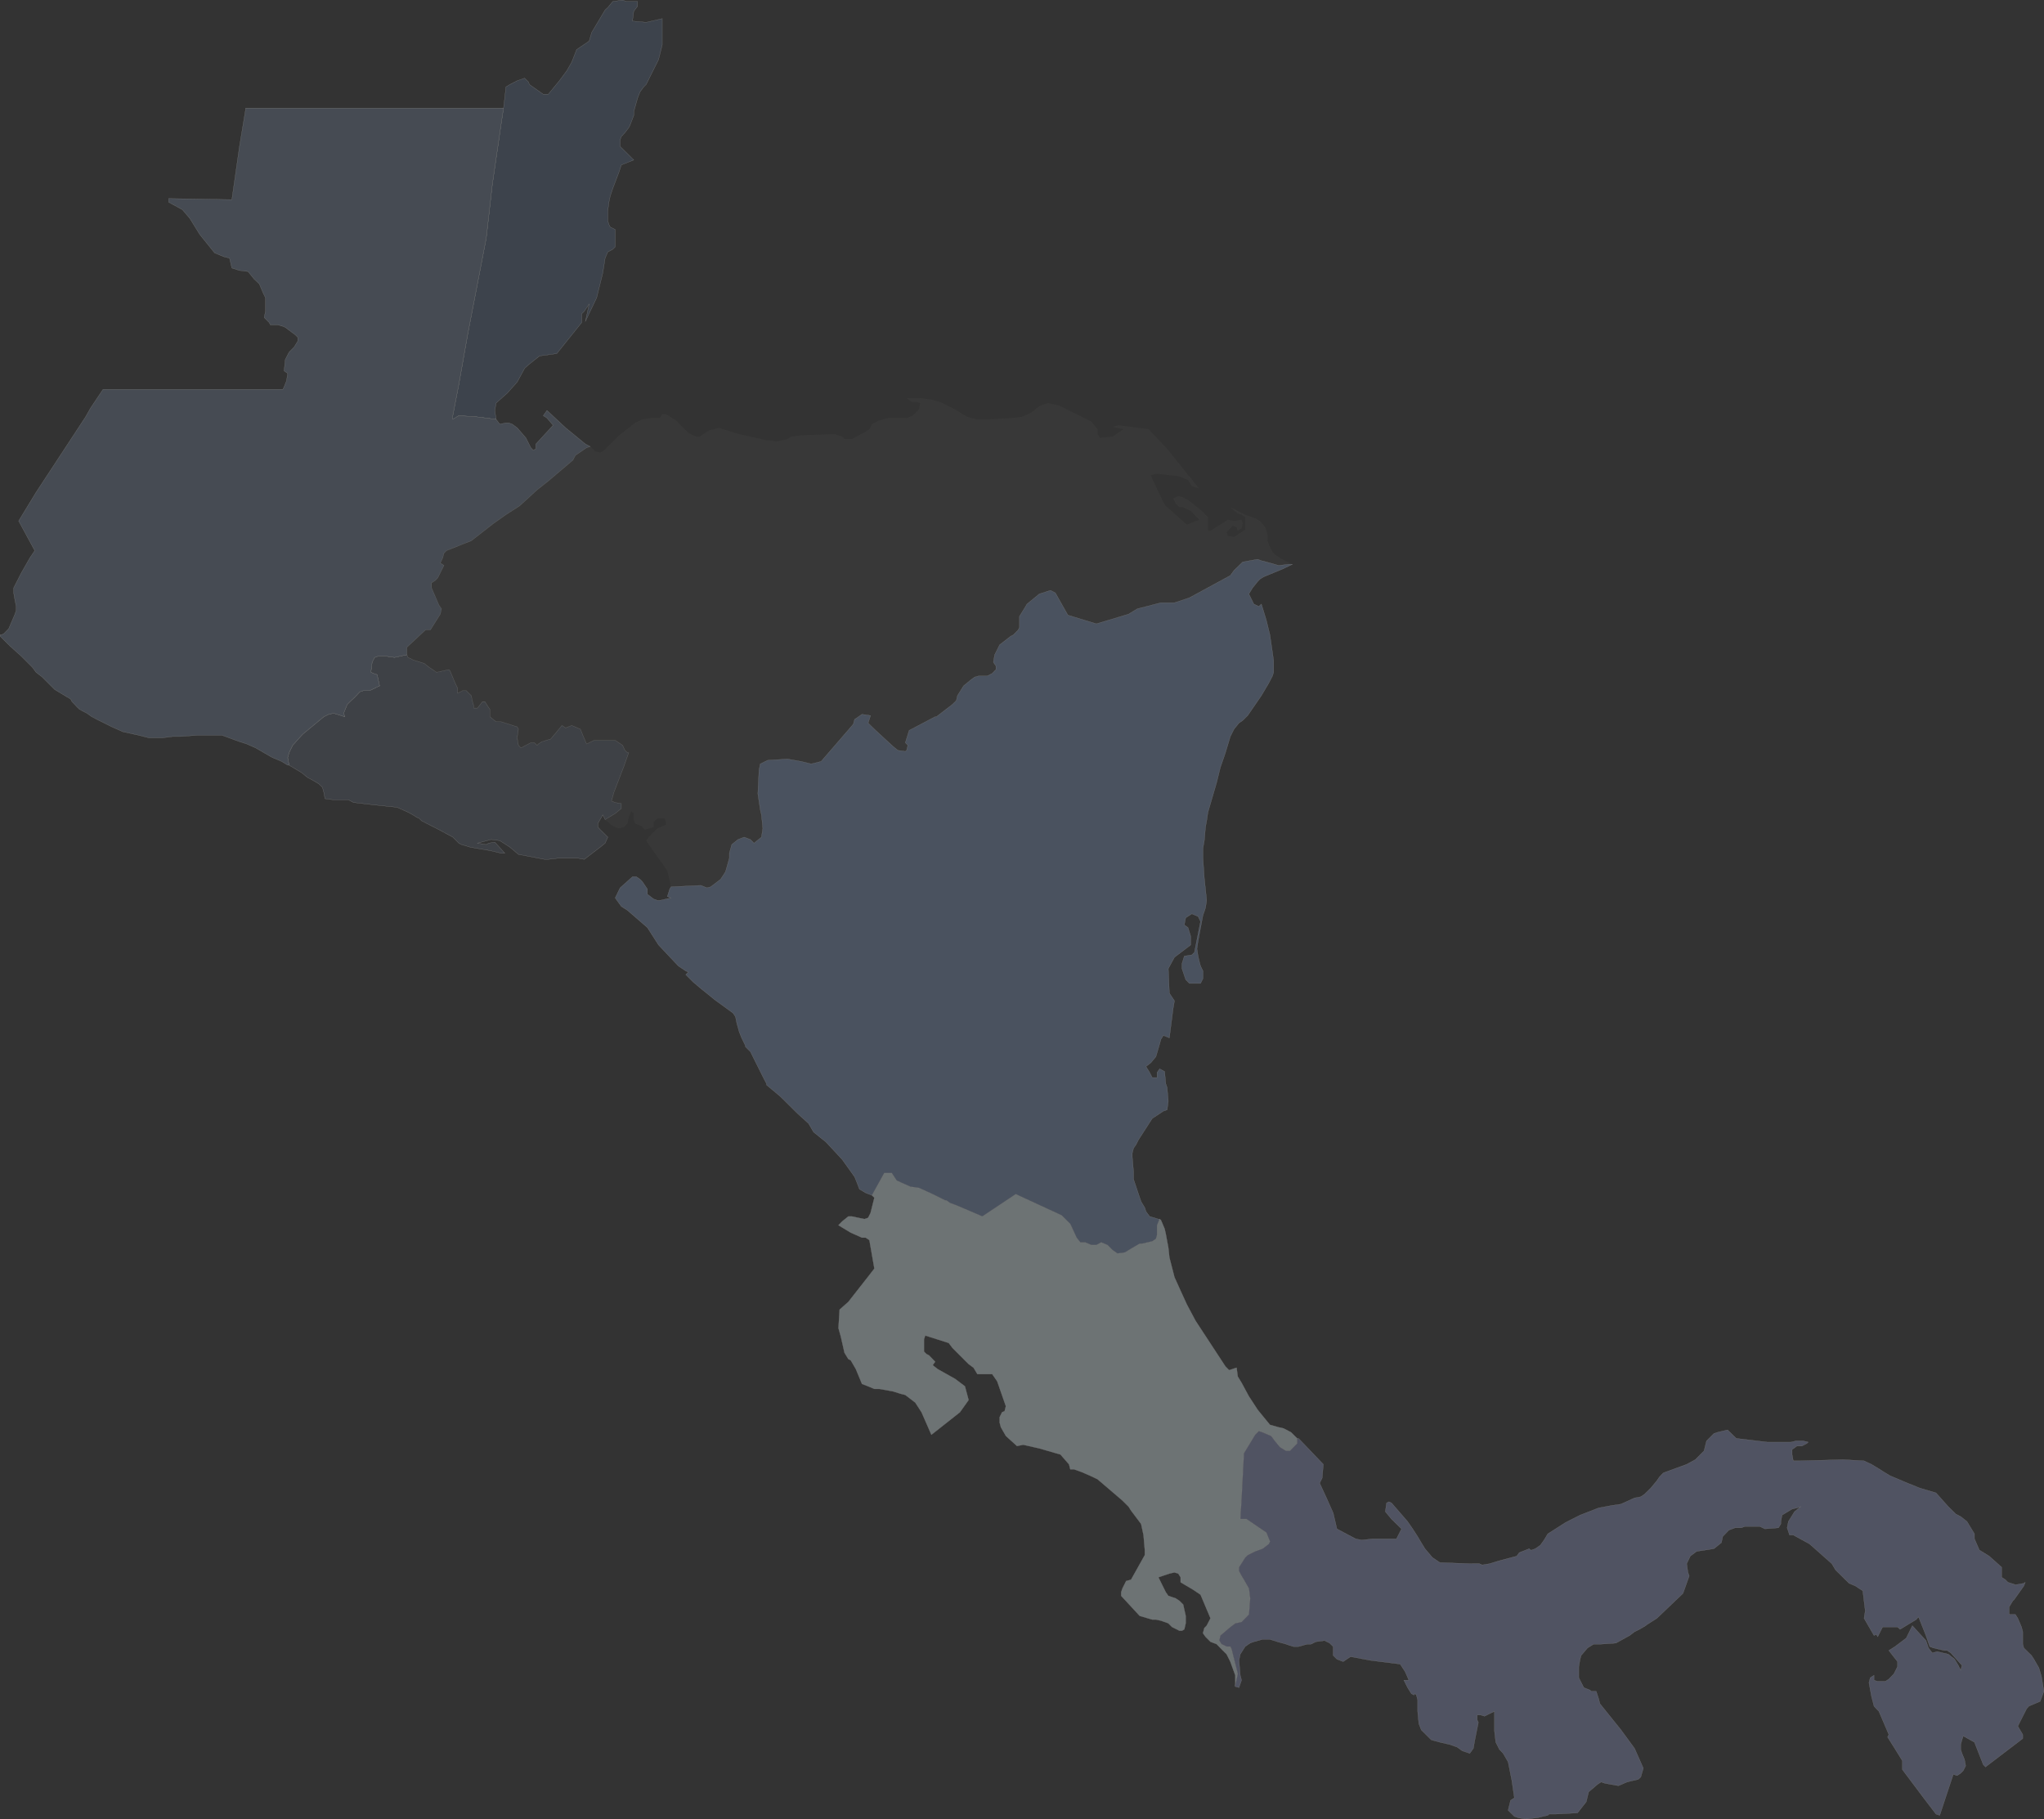 <svg xmlns="http://www.w3.org/2000/svg" viewBox="0 0 1185.6 1055.28"><rect x="0" y="0" width="1185.6" height="1055.28" fill="#333333" stroke="none"/><defs><style>.cls-1{isolation:isolate;}.cls-2{opacity:0.37;mix-blend-mode:overlay;}.cls-3{fill:#4f6077;}.cls-3,.cls-4,.cls-5,.cls-6,.cls-8,.cls-9{stroke:#fff;stroke-miterlimit:10;stroke-width:0.13px;}.cls-4{fill:#d1e2e5;}.cls-5{fill:#525a67;}.cls-6{fill:#67768a;}.cls-7{fill:#585856;opacity:0.4;}.cls-8{fill:#7388ab;}.cls-9{fill:#828ab2;}</style></defs><title>Recurso 5</title><g class="cls-1"><g id="Capa_2" data-name="Capa 2"><g id="Layer_1" data-name="Layer 1"><g class="cls-2"><polygon class="cls-3" points="363.3 0.85 366.12 0.85 369.81 0.85 369.81 3.62 367.61 6.51 366.87 12.22 374.79 12.96 384.14 10.8 384.14 21 384.14 25.98 381.98 34.61 377.68 43.21 374.79 49.05 373.38 50.39 371.23 53.34 369.81 56.97 367.61 64.83 367.61 66.99 365.45 72.62 364.72 74.05 362.5 76.94 360.41 79.22 359.68 81.25 359.68 84.93 367.61 92.8 360.41 95.69 358.99 99.98 355.44 109.32 353.96 113.76 353.22 117.32 352.55 122.34 352.55 128.08 353.22 130.23 353.96 131.71 356.85 133.13 356.85 143.2 355.44 144.62 352.55 146.15 351.01 149.72 349.65 158.33 346.1 172.69 339.58 186.35 341.72 176.37 338.9 180.56 337.43 182.03 337.43 183.45 337.43 187.08 322.98 205.08 312.96 206.5 306.51 211.65 304.3 213.68 300 221.62 294.22 228.07 287.77 233.81 287.03 238.09 287.77 243.25 282.04 242.51 276.21 241.78 266.13 241.12 262.63 243.25 262.63 241.12 266.13 223.02 271.23 194.21 282.04 138.15 285.55 107.17 290.66 72.04 292.07 62.68 293.48 50.39 295.69 49.05 300 46.84 304.3 45.34 306.51 47.5 307.13 49.05 315.11 54.68 318 54.68 324.45 46.84 328.76 41.05 331.65 36 334.47 28.74 341.72 23.85 343.21 18.8 351.01 5.75 352.55 4.35 355.44 0.85 361.14 0.07 363.3 0.85"/><polygon class="cls-4" points="554.68 699.18 569.8 705.65 589.17 692.73 615.78 705.02 620.82 710.07 624.45 717.94 626.61 720.7 629.48 720.7 633.05 722.23 635.95 722.23 638.76 720.7 642.39 722.23 645.29 725.14 648.17 727.15 652.48 726.54 656.04 724.38 661.08 721.44 661.89 721.44 662.5 721.44 668.33 720.09 670.48 718.67 671.15 716.39 671.15 710.75 672.63 707.18 673.38 707.78 674.05 709.33 675.53 712.83 676.2 715.78 676.99 720.09 677.67 723.65 678.29 729.43 681.24 740.93 684.8 748.8 688.42 756.72 693.46 766.18 710.81 792.68 712.95 794.84 717.26 793.39 717.93 798.49 720.15 802.14 724.39 809.99 729.49 817.8 736.61 826.53 741.66 827.95 744.54 828.61 748.84 830.85 752.41 834.4 752.41 837.29 748.17 841.61 745.96 841.61 742.45 839.45 739.5 835.87 737.35 832.98 732.31 830.85 730.16 830.11 728.01 832.27 721.5 843 720.15 868.94 719.41 881.17 722.97 881.17 734.52 889.04 736.61 894.19 735.94 895.61 732.31 898.38 728.01 899.93 723.7 902.08 722.24 903.48 718.67 909.13 718.67 911.42 720.15 914.18 721.5 916.39 724.39 921.44 725.12 927.21 724.39 936.54 720.15 940.86 716.52 941.64 713.63 943.8 707.85 948.73 707.18 951.67 708.52 953.75 711.48 955.17 713.63 955.17 714.36 956.72 717.93 970.96 717.26 974.03 716.52 977.53 716.52 978.34 716.52 971.82 713.63 963.88 711.48 959.59 709.27 957.43 705.7 953.75 702.14 952.38 699.24 949.46 697.77 947.38 698.56 944.41 699.92 943.04 702.14 938.75 696.36 925.05 692.05 922.15 684.8 917.87 684.8 914.97 683.45 912.81 681.24 912.15 678.29 912.81 671.9 914.97 676.2 923.63 677.67 925.73 679.82 926.47 681.97 927.21 684.12 928.63 686.28 930.78 687.75 937.36 687.75 941.64 686.95 945.15 685.6 945.96 684.12 945.96 679.82 943.8 677.67 941.64 673.38 940.12 670.48 939.49 668.33 939.49 661.08 937.36 650.33 925.73 650.33 923.63 651.06 921.44 653.21 917.13 656.04 916.39 664.04 902.08 664.04 899.17 663.29 890.46 661.89 884.01 656.04 876.25 654.63 873.99 651.06 870.44 636.61 858.08 632.31 856.05 627.34 853.89 623.04 852.34 620.82 852.34 620.09 849.45 615.11 843.74 602.82 840.19 593.53 838.08 589.91 838.82 583.45 832.98 580.57 827.95 579.83 825.19 579.83 822.12 581.24 819.22 582.72 818.61 583.45 815.72 578.42 801.28 575.53 797.09 570.49 797.09 566.92 797.09 564.7 793.39 561.82 791.26 552.48 781.92 550.33 779.05 536.68 774.71 535.94 776.87 535.94 784.05 537.36 785.47 538.83 786.21 542.41 789.91 540.99 791.94 543.87 794.2 553.96 799.86 559.68 804.17 561.82 812.14 556.78 819.22 540.24 832.27 534.53 819.22 530.9 813.62 525.13 809.2 522.24 808.46 518 807.12 510.13 805.7 508.6 805.7 507.18 805.7 503.56 804.17 499.99 802.8 496.43 794.2 493.48 789.1 492.06 788.36 489.85 784.73 487.75 775.45 486.35 770.42 487.02 759.68 492.06 755.24 504.97 738.77 507.18 735.88 504.29 719.36 502.14 717.94 499.99 717.94 493.48 715.04 486.35 710.75 488.5 708.52 492.06 705.65 494.15 705.65 501.39 707.18 503.56 706.44 504.97 703.62 507.18 694.76 505.77 693.39 512.9 680.5 517.26 680.5 520.09 684.82 528.08 688.42 533.06 689.11 540.99 692.73 543.87 694.15 548.17 696.31 548.92 696.31 551.06 697.84 554.68 699.18"/><polygon class="cls-5" points="236.01 379.81 236.69 381.36 238.16 382.02 239.51 382.78 246.03 384.79 248.92 387.07 253.23 389.96 260.41 388.41 261.09 389.2 264.04 396.28 265.45 399.23 265.45 399.99 265.45 402.14 268.35 400.6 270.43 400.6 271.97 402.14 273.39 403.54 274.12 407.04 274.79 409.33 274.79 410.72 276.94 410.72 279.84 407.04 281.31 407.04 282.73 409.33 284.19 411.48 284.19 415.77 287.77 418.67 290.66 418.67 300 421.61 300.73 422.98 300 428.01 300.73 432.32 302.21 433.84 305.03 432.32 307.92 430.82 310.01 430.82 311.49 432.32 312.23 431.58 314.31 430.21 319.42 428.67 322.31 425.24 325.94 420.82 328.08 422.22 331.65 420.82 336.69 422.98 338.1 426.53 340.25 431.58 344.55 429.43 345.3 429.43 348.19 429.43 348.85 429.43 356.85 429.43 361.14 432.32 362.5 435.26 363.97 436.61 364.72 436.61 361.89 444.6 356.11 459.65 354.7 464.7 356.85 465.52 360.41 466.13 360.41 468.28 360.41 469.02 356.85 471.91 351.01 475.46 349.65 472.7 346.77 477.72 346.77 479.78 348.19 481.3 349.65 482.72 352.55 485.62 351.01 489.12 348.19 491.4 338.9 498.51 335.28 497.85 330.18 497.85 326.61 497.85 325.19 497.85 323.72 497.85 318 498.51 315.85 498.51 300.73 495.64 295.69 491.4 289.91 487.65 284.88 487.01 276.94 489.12 282.04 489.91 283.46 489.12 287.03 488.51 292.81 494.95 290.66 494.95 284.19 493.41 279.84 492.67 276.21 492.06 272.64 491.4 267.6 489.91 266.13 489.12 264.04 487.01 262.63 485.62 254.63 481.3 244.62 476.2 243.14 474.73 241.73 474.12 239.51 472.7 236.69 471.18 230.23 468.28 223.72 467.62 216.53 466.86 205.04 465.52 202.14 463.97 199.32 463.97 193.55 463.97 188.5 463.31 187.82 459.65 187.03 456.76 184.88 454.68 181.31 452.57 178.42 451.05 174.86 448.16 167.67 443.87 166.87 439.55 167.67 436.61 169.76 432.32 175.54 425.92 187.82 415.77 190.65 414.35 193.55 413.74 199.99 415.77 199.32 413.74 201.41 408.59 203.62 406.43 205.84 404.4 208.67 401.33 210.82 400.6 212.29 400.6 214.44 400.6 220.16 397.83 218.74 391.36 216.53 390.65 215.11 389.96 215.86 384.13 217.27 381.36 219.42 380.62 223.72 380.62 228.82 381.36 236.01 379.81"/><polygon class="cls-6" points="243.14 62.68 268.35 62.68 292.07 62.68 290.66 72.04 285.55 107.17 282.04 138.15 271.23 194.21 266.13 223.02 262.63 241.12 262.63 243.25 266.13 241.12 276.21 241.78 282.04 242.51 287.77 243.25 289.91 246.06 293.48 245.3 295.02 245.3 297.11 246.06 300 248.17 305.03 254.01 307.92 259.74 309.34 261.19 310.81 260.33 310.81 257.59 320.83 246.7 317.27 242.51 315.11 241.12 317.27 238.09 328.08 248.17 339.58 257.59 340.99 258.32 342.4 259.06 340.25 259.74 333.8 264.16 332.32 266.93 318 279.08 311.49 284.23 301.41 293.47 293.48 298.57 286.35 303.6 273.39 313.7 259 319.41 257.52 320.96 256.79 323.7 255.43 326.59 257.52 328.01 254.63 333.85 253.96 335.19 252.48 336.74 250.33 338.14 250.33 341.03 254.63 351.06 256.11 353.16 255.43 356.24 249.66 365.42 246.83 365.42 236.01 375.52 236.01 379.81 228.82 381.36 223.72 380.62 219.42 380.62 217.27 381.36 215.86 384.13 215.11 389.96 216.53 390.65 218.74 391.36 220.16 397.83 214.44 400.6 212.29 400.6 210.82 400.6 208.67 401.33 205.84 404.4 203.62 406.43 201.41 408.59 199.32 413.74 199.99 415.77 193.55 413.74 190.65 414.35 187.82 415.77 175.54 425.92 169.76 432.32 167.67 436.61 166.87 439.55 167.67 443.87 166.87 443.87 163.37 441.71 158.27 439.55 156.85 438.82 148.25 433.84 143.15 431.58 138.9 430.21 136.69 429.43 128.82 426.53 127.35 426.53 125.88 426.53 122.37 426.53 114.38 426.53 104.36 427.27 100.06 427.27 94.29 428.01 88.51 428.01 86.35 428.01 80.57 426.53 71.3 424.5 64.79 421.61 56.17 417.32 53.23 415.77 50.4 413.74 48.92 413.01 46.09 411.48 44.62 410.06 43.27 408.59 41.74 407.04 41.05 405.62 35.28 402.14 31.71 399.99 24.46 392.73 20.89 389.96 18.75 387.07 12.3 380.62 5.77 374.76 2.21 371.21 0.06 369 0.06 368.31 0.73 368.31 2.21 367.58 5.04 364.71 8.67 356.24 9.4 353.95 9.4 351.79 8.67 348.24 7.92 343.93 7.92 341.03 12.3 332.43 17.27 323.7 20.16 319.41 10.82 302.2 20.89 285.65 49.66 241.78 52.55 236.67 59.74 225.91 61.16 225.91 74.86 225.91 119.48 225.91 135.28 225.91 149.66 225.91 163.37 225.91 164.04 225.91 164.78 224.44 166.19 220.89 166.87 216.57 164.78 215.18 165.46 208.58 167.67 204.29 170.56 201.4 172.71 197.89 172.71 195.69 171.23 194.21 165.46 189.9 164.04 189.29 161.16 188.48 156.85 188.48 156.12 187.08 153.23 184.19 153.97 180.56 153.97 177.01 153.97 172.69 152.55 169.8 150.4 164.7 147.45 161.93 143.88 157.52 138.9 156.91 134.48 155.49 133.13 149.72 130.18 149.04 124.52 146.76 115.85 136 110.08 126.66 105.78 121.63 97.85 117.32 97.85 115.16 134.48 115.79 138.9 84.93 142.47 63.31 142.47 62.68 147.45 62.68 159.06 62.68 174.12 62.68 202.89 62.68 222.25 62.68 243.14 62.68"/><polygon class="cls-7" points="539.51 231.65 545.29 233.17 553.96 237.46 556.11 238.83 558.26 240.25 561.08 241.78 566.19 243.25 574.11 243.25 587.02 242.51 592.73 241.78 597.77 239.57 599.99 238.09 601.34 236.67 603.55 235.28 605.7 234.52 607.85 233.81 614.37 235.28 633.05 244.54 636.61 248.96 636.61 251.85 638.1 254.01 645.29 253.27 651.74 248.96 645.29 247.56 648.9 246.7 666.18 248.96 676.99 260.33 682.72 267.58 695.62 283.45 691.32 281.98 689.1 278.42 683.45 276.19 671.15 274.84 667.59 275.53 668.33 277.79 674.78 291.31 676.2 293.47 688.42 304.36 695.62 301.47 690.65 296.37 686.28 294.26 684.12 294.26 681.97 292.05 680.5 289.16 683.45 287.76 686.28 288.55 689.1 289.97 697.09 296.37 700.66 300.05 700.66 307.91 702.14 307.91 712.21 301.47 715.78 302.2 720.15 301.47 720.82 303.6 720.15 306.52 717.93 307.91 717.26 305.75 715.11 304.97 711.48 308.65 712.21 310.81 715.78 311.54 722.24 307.23 722.24 304.97 722.24 300.05 720.15 298.57 717.93 297.89 713.63 294.26 722.24 298.57 728.01 300.65 730.83 302.2 733.85 305.75 735.21 309.94 735.21 313.7 736.61 317.25 738.09 320.14 739.5 321.67 742.45 323.7 745.34 325.25 749.64 327.35 747.43 327.35 741.66 328.01 734.52 325.98 731.64 325.25 729.49 324.43 720.82 325.98 715.78 330.9 713.63 333.85 689.91 346.74 687.75 347.48 681.24 349.63 678.29 349.63 673.38 349.63 659.66 353.16 654.63 356.24 635.95 361.87 619.41 356.82 612.15 343.93 609.33 342.45 602.82 344.54 595.68 350.4 594.88 351.79 591.33 357.58 591.33 363.98 590.58 365.42 587.76 368.31 586.34 369 579.83 374.05 576.94 379.81 576.19 384.13 577.68 386.33 577.68 388.41 575.53 390.65 572.64 392.12 569.8 392.12 567.6 392.12 565.39 392.73 563.29 394.25 558.93 397.83 555.36 403.54 554.68 406.43 552.48 408.59 543.14 415.77 542.41 415.77 527.34 423.69 525.13 430.82 526.6 432.32 525.87 435.26 525.13 435.87 520.83 435.26 518 432.98 507.92 423.69 505.77 421.61 503.56 419.4 504.97 415.09 499.99 414.35 495.69 417.32 494.95 420.09 476.26 441.71 470.48 443.13 464.77 441.71 456.78 440.29 445.29 441.02 440.99 443.13 440.25 446.76 439.58 460.42 440.99 469.81 441.67 472.7 442.46 480.51 441.67 485.62 438.1 488.51 437.36 489.12 435.27 487.01 431.65 485.62 428.02 487.01 424.45 489.91 423.04 494.95 423.04 497.85 420.82 505.69 418.01 510.03 412.23 514.45 410.07 515.03 406.45 513.58 389.17 514.45 388.44 510.74 387.08 505.11 385.55 502.82 379.83 494.95 374.79 487.65 376.27 485.62 381.31 480.51 386.29 478.41 386.29 476.89 385.55 474.73 381.31 474.73 379.1 476.89 379.1 479.78 374.12 481.3 371.97 479.17 368.34 477.72 367.61 475.46 367.61 471.91 366.12 470.57 364.72 474.12 363.97 477.72 361.89 479.78 358.99 480.51 356.85 479.78 355.44 479.17 351.01 475.46 356.85 471.91 360.41 469.02 360.41 468.28 360.41 466.13 356.85 465.52 354.7 464.7 356.11 459.65 361.89 444.6 364.72 436.61 363.97 436.61 362.5 435.26 361.14 432.32 356.85 429.43 348.85 429.43 348.19 429.43 345.3 429.43 344.55 429.43 340.25 431.58 338.1 426.53 336.69 422.98 331.65 420.82 328.08 422.22 325.94 420.82 322.31 425.24 319.42 428.67 314.31 430.21 312.23 431.58 311.49 432.32 310.01 430.82 307.92 430.82 305.03 432.32 302.21 433.84 300.73 432.32 300 428.01 300.73 422.98 300 421.61 290.66 418.67 287.77 418.67 284.19 415.77 284.19 411.48 282.73 409.33 281.31 407.04 279.84 407.04 276.94 410.72 274.79 410.72 274.79 409.33 274.12 407.04 273.39 403.54 271.97 402.14 270.43 400.6 268.35 400.6 265.45 402.14 265.45 399.99 265.45 399.23 264.04 396.28 261.09 389.2 260.41 388.41 253.23 389.96 248.92 387.07 246.03 384.79 239.51 382.78 238.16 382.02 236.69 381.36 236.01 379.81 236.01 375.52 246.83 365.42 249.66 365.42 255.43 356.24 256.11 353.16 254.63 351.06 250.33 341.03 250.33 338.14 252.48 336.74 253.96 335.19 254.63 333.85 257.52 328.01 255.43 326.59 256.79 323.7 257.52 320.96 259 319.41 273.39 313.7 286.35 303.6 293.48 298.57 301.41 293.47 311.49 284.23 318 279.08 332.32 266.93 333.8 264.16 340.25 259.74 342.4 259.06 343.87 260.33 345.3 261.87 348.19 262.61 350.34 261.19 358.26 253.27 368.34 245.3 372.63 243.25 377.68 242.51 382.72 242.51 384.14 240.25 386.29 240.25 392.06 243.81 394.27 246.06 399.26 251.11 403.55 253.27 405.77 253.27 411.48 249.59 417.2 248.17 419.41 248.96 428.76 251.85 444.61 255.4 446.76 255.4 450.33 256.17 456.78 254.69 458.99 253.27 464.77 252.49 484.19 251.85 488.5 253.27 489.85 254.69 490.65 254.69 494.15 254.69 502.14 250.4 504.29 248.96 505.77 246.06 510.13 243.81 515.05 242.51 516.52 242.51 521.56 242.51 523.72 242.51 525.87 242.51 529.43 241.12 531.65 238.83 533.06 237.46 533.74 233.81 531.65 233.17 528.69 233.17 525.87 230.91 533.06 230.91 539.51 231.65"/><polygon class="cls-8" points="734.52 325.98 741.66 328.01 747.43 327.35 749.64 327.35 743.81 330.14 733.05 334.58 730.83 335.93 729.49 337.35 726.54 341.03 724.39 344.54 727.27 350.4 730.16 351.79 731.64 350.4 734.52 359.74 736.61 368.31 738.09 378.47 738.77 383.39 738.77 387.07 738.77 389.96 738.09 392.12 735.94 396.28 731.64 403.54 723.7 415.09 720.82 417.93 718.67 419.4 715.78 422.98 713.63 427.27 710.81 436.61 710.07 438.82 707.85 445.21 705.7 453.94 700.66 471.18 699.92 476.2 699.24 479.78 698.56 487.65 697.77 492.06 697.77 495.64 697.77 497.85 698.56 509.4 699.92 522.29 699.24 526.6 698.56 528.71 697.77 530.92 694.94 545.89 694.27 550.33 694.94 554.62 695.62 557.59 696.36 560.36 697.77 563.25 697.77 567.67 696.36 570.48 689.91 570.48 687.75 568.28 685.6 561.88 685.6 558.94 686.95 554.62 691.32 553.91 692.8 552.49 696.36 534.52 695.62 533 694.94 531.63 691.32 530.11 687.75 532.39 686.95 536.55 689.1 538.1 690.65 543.13 690.65 548.17 681.24 555.31 677.67 561.88 678.29 576.14 681.24 580.56 680.5 584.87 678.29 602.08 674.78 600.66 673.38 602.94 672.63 605.66 670.48 612.97 667.59 616.45 664.71 618.68 666.86 622.15 668.33 625.07 671.15 625.07 671.15 622.15 672.63 620.02 675.53 621.57 676.2 628.63 676.99 630.91 677.67 638.78 676.99 643.8 674.78 644.57 668.33 648.85 660.41 661.14 658.99 663.93 657.51 666.06 656.78 668.96 656.78 671.16 657.51 679.82 657.51 684.05 660.41 692.73 661.89 697.05 664.04 700.6 664.71 702.76 666.86 705.65 671.9 707.18 672.63 707.18 671.15 710.75 671.15 716.39 670.48 718.67 668.33 720.09 662.5 721.44 661.89 721.44 661.08 721.44 656.04 724.38 652.48 726.54 648.17 727.15 645.29 725.14 642.39 722.23 638.76 720.7 635.95 722.23 633.05 722.23 629.48 720.7 626.61 720.7 624.45 717.94 620.82 710.07 615.78 705.02 589.17 692.73 569.8 705.65 554.68 699.18 551.06 697.84 548.92 696.31 548.17 696.31 543.87 694.15 540.99 692.73 533.06 689.11 528.08 688.42 520.09 684.82 517.26 680.5 512.9 680.5 505.77 693.39 502.14 692 498.51 689.84 497.16 686.29 495.69 682.66 488.5 672.63 479.16 662.56 471.9 656.72 469.01 651.75 462.62 645.96 453.95 637.36 452.48 635.94 444.61 629.36 444.61 628.63 443.14 625.86 440.99 621.57 435.27 610.08 433.06 607.87 432.33 607.11 432.33 606.5 430.17 602.08 428.76 598.53 427.35 593.48 426.6 589.77 425.19 587.69 414.38 579.82 410.8 576.88 407.18 573.99 402.08 569.7 397.78 565.38 399.26 563.91 397.78 563.25 393.48 560.36 381.98 548.17 375.53 538.1 363.97 528.08 360.41 525.82 356.85 520.89 359.68 515.03 366.87 508.58 369.08 508.58 371.23 510.03 372.63 511.48 375.53 515.79 375.53 518.74 379.1 521.5 381.31 522.29 382.72 522.29 389.17 520.89 387.08 520.08 388.44 515.79 389.17 514.45 406.45 513.58 410.07 515.03 412.23 514.45 418.01 510.03 420.82 505.69 423.04 497.85 423.04 494.95 424.45 489.91 428.02 487.01 431.65 485.62 435.27 487.01 437.36 489.12 438.1 488.51 441.67 485.62 442.46 480.51 441.67 472.7 440.99 469.81 439.58 460.42 440.25 446.76 440.99 443.13 445.29 441.02 456.78 440.29 464.77 441.71 470.48 443.13 476.26 441.71 494.95 420.09 495.69 417.32 499.99 414.35 504.97 415.09 503.56 419.4 505.77 421.61 507.92 423.69 518 432.98 520.83 435.26 525.13 435.87 525.87 435.26 526.6 432.32 525.13 430.82 527.34 423.69 542.41 415.77 543.14 415.77 552.48 408.59 554.68 406.43 555.36 403.54 558.93 397.83 563.29 394.25 565.39 392.73 567.6 392.12 569.8 392.12 572.64 392.12 575.53 390.65 577.68 388.41 577.68 386.33 576.19 384.13 576.94 379.81 579.83 374.05 586.34 369 587.76 368.31 590.58 365.42 591.33 363.98 591.33 357.58 594.88 351.79 595.68 350.4 602.82 344.54 609.33 342.45 612.15 343.93 619.41 356.82 635.95 361.87 654.63 356.24 659.66 353.16 673.38 349.63 678.29 349.63 681.24 349.63 687.75 347.48 689.91 346.74 713.63 333.85 715.78 330.9 720.82 325.98 729.49 324.43 731.64 325.25 734.52 325.98"/><polygon class="cls-9" points="1007.11 834.4 1025.12 836.56 1032.37 836.56 1038.82 836.56 1041.65 835.87 1045.95 835.87 1048.83 836.56 1048.1 837.29 1045.22 838.82 1042.32 838.82 1039.49 840.87 1039.49 843.74 1040.17 847.42 1043.8 847.42 1069 846.71 1081.23 847.42 1085.53 849.45 1089.16 851.61 1092.72 853.89 1096.29 856.05 1106.42 860.34 1113.61 863.23 1122.96 866 1130.1 873.99 1134.45 878.28 1137.29 879.75 1140.91 882.6 1145.27 889.78 1145.27 892.67 1148.1 899.17 1153.82 902.69 1161.01 909.13 1161.01 914.97 1163.22 916.39 1164.69 917.87 1169 919.29 1173.91 918.47 1174.71 917.87 1173.91 920 1168.26 927.94 1167.52 928.63 1165.37 932.18 1165.37 936.54 1169 936.54 1170.4 938.75 1172.56 943.8 1173.29 946.57 1173.29 949.46 1173.29 953.75 1173.91 955.98 1178.34 960.32 1179.75 962.48 1182.64 967.51 1184.12 972.51 1185.54 981.11 1183.38 986.95 1176.86 989.71 1175.51 991.24 1170.4 1001.34 1173.29 1006.24 1173.29 1008.52 1151.66 1024.99 1150.31 1023.57 1149.51 1021.44 1148.1 1017.91 1145.27 1010.65 1138.76 1007.05 1138.02 1009.3 1137.29 1011.97 1137.29 1014.86 1138.02 1017.12 1139.5 1020.67 1140.17 1024.31 1138.76 1027.15 1137.29 1028.62 1135.2 1030.02 1132.98 1029.28 1125.11 1053.06 1122.96 1052.35 1115.77 1042.93 1103.48 1026.54 1103.48 1023.57 1103.48 1021.44 1098.56 1013.49 1094.87 1007.66 1095.61 1006.24 1089.83 992.71 1088.36 991.24 1087 989.71 1085.53 984 1084.06 976.11 1084.8 973.24 1087 971.82 1087 974.66 1089.16 975.4 1093.46 975.4 1095.61 974.03 1098.56 970.96 1100.65 966.77 1100.65 963.88 1097.83 960.32 1095.61 957.43 1099.17 955.17 1105.69 950.25 1109.25 943.04 1109.93 943.8 1117.12 951.67 1118.6 955.98 1120.81 958.85 1123.63 958.07 1130.1 959.59 1133.72 962.48 1135.87 966.06 1137.29 968.93 1138.02 966.06 1131.57 958.85 1129.42 957.43 1127.94 957.43 1121.54 955.98 1119.34 955.17 1117.12 948.73 1112.83 937.94 1111.47 939.49 1102.12 945.15 1100.65 943.8 1091.99 943.8 1089.16 949.46 1088.36 948.09 1087 948.73 1081.23 938.75 1081.91 934.46 1080.49 922.79 1078.34 921.44 1076.19 920 1072.56 918.47 1069 914.97 1064.64 910.66 1062.55 907.11 1049.58 895.61 1040.17 890.46 1038.02 890.46 1036.61 886.27 1037.34 882.6 1040.91 876.88 1044.47 873.99 1042.32 874.73 1039.49 875.39 1033.66 878.91 1032.98 882.6 1032.98 884.01 1031.57 886.27 1023.7 886.88 1020.75 885.46 1019.4 885.46 1012.15 885.46 1010 886.27 1006.37 886.27 1002.81 887.62 999.24 891.33 998.51 894.88 994.13 898.38 989.16 899.17 984.12 899.93 980.44 902.69 978.34 907.11 979.08 912.15 979.82 914.18 976.2 924.31 961.07 938.75 955.35 942.38 954.56 943.04 950.99 945.15 948.1 946.57 945.28 948.73 937.29 953.14 928.68 953.75 924.38 953.75 920.81 955.98 917.13 960.32 916.52 962.48 915.77 966.77 915.77 972.51 915.77 973.24 918.66 978.95 922.29 980.42 922.97 981.11 923.64 981.11 925.86 981.11 927.27 985.4 928.01 988.29 940.24 1003.5 948.1 1014.23 953.2 1025.73 951.73 1030.83 950.32 1032.17 943.8 1033.72 938.77 1035.88 934.46 1035.12 930.89 1034.46 928.68 1033.72 926.59 1035.12 921.49 1039.48 920.08 1045.22 915.03 1051.66 902.07 1052.35 898.5 1052.35 897.77 1053.06 894.88 1053.69 892.05 1054.43 884.8 1055.22 880.49 1054.43 878.4 1053.69 874.78 1050.12 876.19 1044.35 878.4 1042.93 876.93 1032.93 874.78 1022.1 871.89 1017.12 869.74 1014.86 867.6 1010.65 866.85 1004.21 866.85 996.9 866.85 992.71 861.08 995.55 858.93 994.87 856.84 994.87 856.84 997.76 857.51 999.18 855.36 1009.91 854.61 1014.23 852.52 1017.12 848.17 1015.65 845.21 1013.49 840.91 1011.97 835.19 1010.65 830.22 1009.3 824.38 1003.5 822.97 999.84 822.29 992.71 822.29 986.13 821.55 983.27 820.75 982.5 820.14 983.27 818.66 982.5 816.45 978.95 814.3 974.66 817.19 974.66 815.04 969.74 812.15 965.33 794.94 963.17 783.38 961.01 779.09 963.88 775.46 962.48 773.31 960.32 773.31 955.17 771.22 953.14 768.26 951.67 763.22 952.38 760.4 953.75 758.26 953.75 753.15 955.17 750.33 955.17 748.17 954.54 745.96 953.75 740.99 952.38 736.61 950.98 732.31 950.98 727.27 952.38 725.12 953.14 722.24 955.17 719.41 959.59 718.67 963.17 719.41 971.82 720.15 974.66 718.67 978.95 716.52 978.34 716.52 977.53 717.26 974.03 717.93 970.96 714.36 956.72 713.63 955.17 711.48 955.17 708.52 953.75 707.18 951.67 707.85 948.73 713.63 943.8 716.52 941.64 720.15 940.86 724.39 936.54 725.12 927.21 724.39 921.44 721.5 916.39 720.15 914.18 718.67 911.42 718.67 909.13 722.24 903.48 723.7 902.08 728.01 899.93 732.31 898.38 735.94 895.61 736.61 894.19 734.52 889.04 722.97 881.17 719.41 881.17 720.15 868.94 721.5 843 728.01 832.27 730.16 830.11 732.31 830.85 737.35 832.98 739.5 835.87 742.45 839.45 745.96 841.61 748.17 841.61 752.41 837.29 752.41 834.4 753.15 834.4 754.62 835.87 767.6 849.45 766.92 857.39 765.45 860.34 769.75 869.68 773.31 877.67 775.46 886.88 786.34 892.67 789.84 893.36 796.36 892.67 810 892.67 812.95 886.88 807.11 881.17 803.54 876.88 804.28 871.83 805.64 871.15 807.11 871.83 816.45 882.6 819.41 886.88 822.29 891.33 824.38 894.88 826.53 898.38 830.83 903.48 835.19 906.42 853.88 907.11 858.19 907.11 859.66 907.79 863.96 907.11 869 905.56 879.76 902.69 881.23 900.66 887.01 898.38 887.75 899.17 888.37 899.17 890.58 898.38 893.46 896.35 895.61 893.36 897.77 889.78 907.85 883.33 910.74 881.83 916.52 878.91 927.27 874.73 935.2 873.25 940.24 872.52 948.1 868.94 951.73 868.25 953.88 866.78 957.51 863.23 961.07 858.92 962.54 856.76 964.69 854.5 966.17 853.89 978.34 849.45 983.38 846.71 988.42 841.61 989.84 835.87 994.13 831.58 996.28 830.85 1002.07 829.48 1007.11 834.4"/></g></g></g></g></svg>